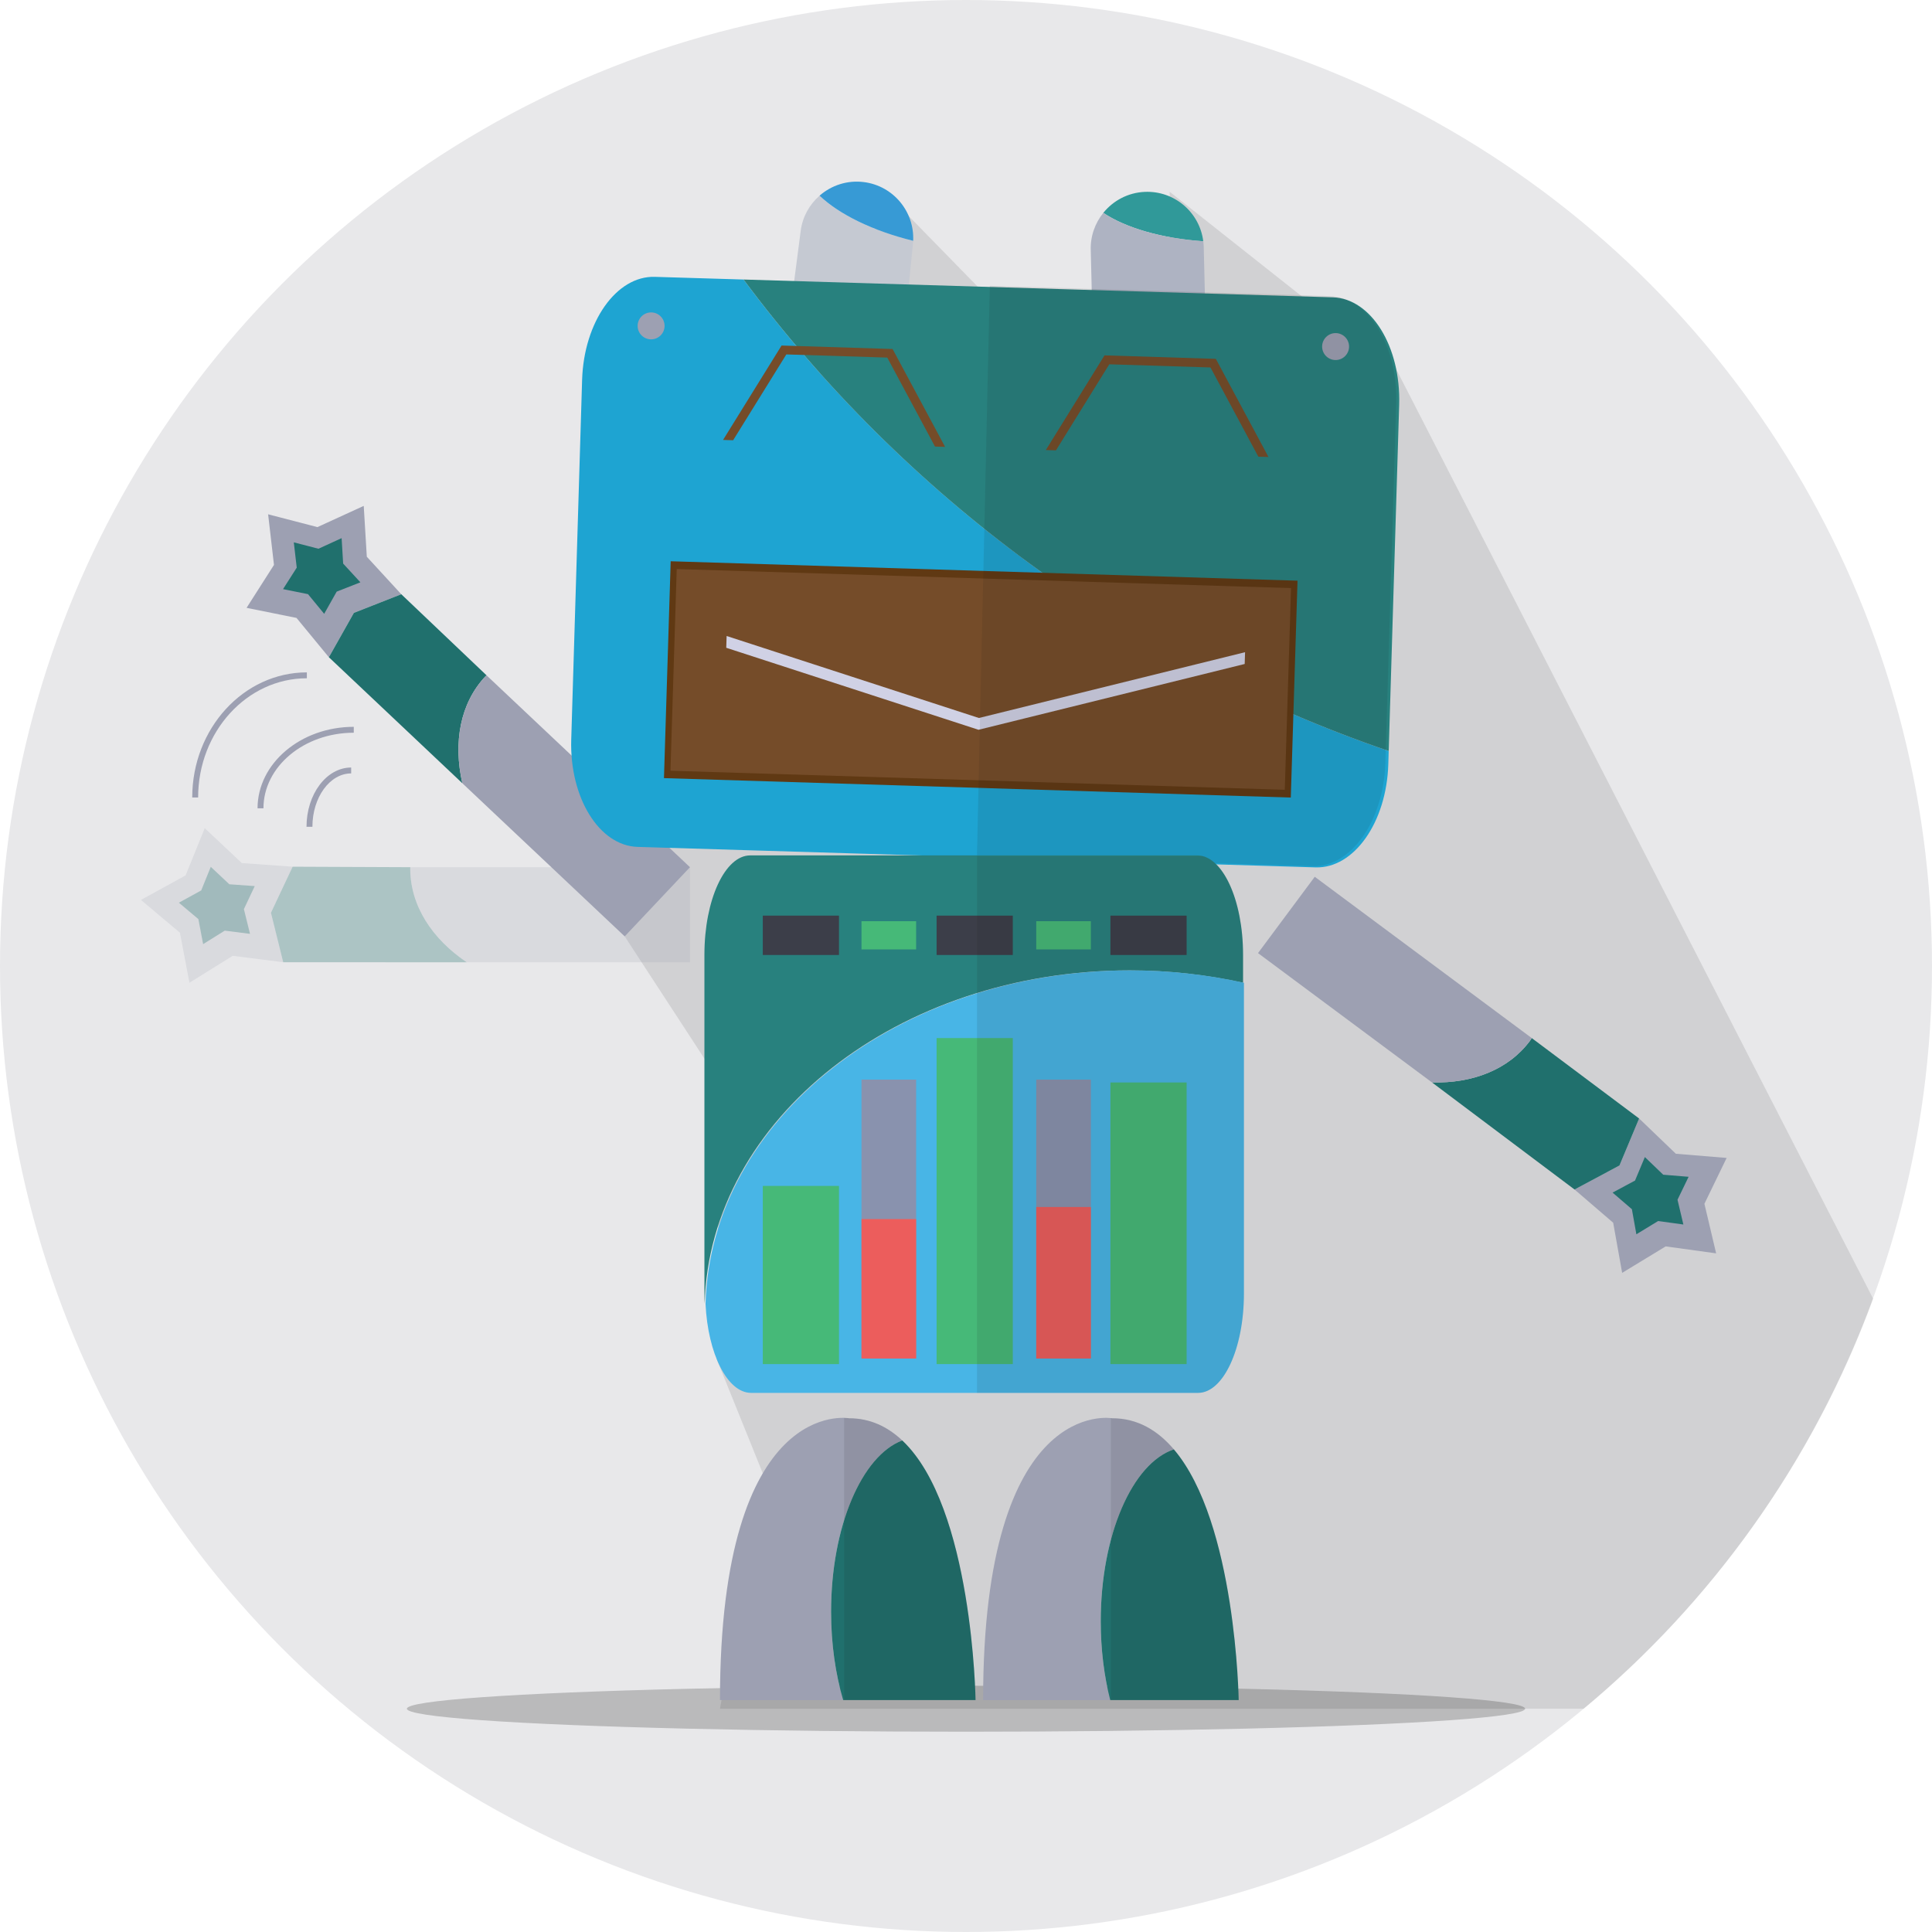 <?xml version="1.0" ?><!DOCTYPE svg  PUBLIC '-//W3C//DTD SVG 1.1//EN'  'http://www.w3.org/Graphics/SVG/1.1/DTD/svg11.dtd'><svg enable-background="new 0 0 512 512" height="512px" version="1.1" viewBox="0 0 512 512" width="512px" xml:space="preserve" xmlns="http://www.w3.org/2000/svg" xmlns:xlink="http://www.w3.org/1999/xlink"><g id="Background"><circle cx="256" cy="256" fill="#E8E8EA" id="Background_1_" r="256"/></g><g id="Shadow"><ellipse cx="256" cy="452.829" opacity="0.2" rx="148.172" ry="6.093"/><path d="M350.377,82.792l-40.394-31.958v24.908l-35.37,16.102l-39.069-39.99l-62.996,161.707l-6.995,34.591   l25.248,38.713l-0.935,73.155l12.282,30.424l-11.347,62.384h228.883c34.319-28.571,61.054-65.94,76.725-108.653L362.285,82.792   H350.377z" opacity="0.1"/></g><g id="Foot"><path d="M239.104,381.731c-3.873-3.641-8.501-5.876-14.072-5.876c0,0-34.231-6.265-34.231,74.674h32.649   c-2.025-6.863-3.206-14.833-3.206-23.37C220.245,404.59,228.366,385.816,239.104,381.731z" fill="#9DA0B2"/><path d="M239.104,381.731c-10.739,4.085-18.86,22.859-18.86,45.428c0,8.537,1.181,16.507,3.206,23.37h35.081   C258.531,450.529,257.809,399.319,239.104,381.731z" fill="#20706D"/><path d="M311.087,384.102c-4.289-5.042-9.629-8.247-16.323-8.247c0,0-34.232-6.265-34.232,74.674h33.687   c-1.595-6.269-2.511-13.336-2.511-20.844C291.708,406.754,300.092,387.772,311.087,384.102z" fill="#9DA0B2"/><path d="M311.087,384.102c-10.995,3.67-19.38,22.652-19.38,45.583c0,7.508,0.916,14.575,2.511,20.844h34.043   C328.261,450.529,327.598,403.503,311.087,384.102z" fill="#20706D"/><path d="M225.032,375.855c0,0-0.488-0.088-1.343-0.107v74.781h34.841c0,0-0.722-51.21-19.426-68.798   C235.231,378.09,230.604,375.855,225.032,375.855z" fill="#151515" opacity="0.1"/><path d="M294.764,375.855c0,0-0.131-0.021-0.368-0.048v74.722h33.865c0,0-0.663-47.025-17.174-66.427   C306.798,379.06,301.458,375.855,294.764,375.855z" fill="#151515" opacity="0.1"/></g><g id="Hand"><polygon fill="#9DA0B2" opacity="0.2" points="50.208,260.438 47.684,247.178 37.354,238.489 49.186,231.99 54.258,219.48    64.096,228.725 77.561,229.685 71.809,241.896 75.057,254.998 61.666,253.301  "/><polygon fill="#20706D" opacity="0.3" points="53.834,250.201 52.571,243.569 47.405,239.225 53.321,235.975 55.858,229.719    60.777,234.342 67.51,234.823 64.633,240.928 66.257,247.479 59.561,246.63  "/><path d="M108.716,230.19c0-0.126,0.024-0.248,0.026-0.374l-31.181-0.131l-5.752,12.211l3.249,13.101   l48.632,0.024C114.498,248.818,108.716,240.003,108.716,230.19z" fill="#20706D" opacity="0.3"/><path d="M182.849,229.816h-74.107c-0.002,0.126-0.026,0.248-0.026,0.374   c0,9.813,5.782,18.628,14.974,24.832h59.159V229.816z" fill="#9DA0B2" opacity="0.2"/><polygon fill="#9DA0B2" points="457.575,306.866 451.688,319.017 454.795,332.151 441.42,330.308 429.887,337.321 427.509,324.034    417.273,315.233 429.176,308.864 434.382,296.41 444.122,305.758  "/><polygon fill="#20706D" points="447.497,311.865 444.557,317.942 446.112,324.509 439.422,323.587 433.656,327.095 432.466,320.45    427.347,316.049 433.299,312.866 435.905,306.634 440.773,311.312  "/><polygon fill="#9DA0B2" points="65.345,161.084 72.607,149.706 71.054,136.297 84.12,139.688 96.394,134.067 97.207,147.542    106.344,157.479 93.781,162.417 87.154,174.177 78.577,163.753  "/><polygon fill="#20706D" points="75.007,156.124 78.638,150.433 77.861,143.728 84.395,145.423 90.532,142.613 90.938,149.352    95.507,154.321 89.224,156.789 85.911,162.668 81.624,157.456  "/><path d="M128.662,179.224c0.086-0.092,0.188-0.164,0.276-0.254l-22.593-21.49l-12.563,4.937l-6.626,11.76   l35.363,33.385C120.087,196.742,121.929,186.362,128.662,179.224z" fill="#20706D"/><path d="M182.849,229.816l-53.911-50.847c-0.087,0.091-0.189,0.163-0.276,0.254   c-6.733,7.138-8.574,17.519-6.145,28.338l43.037,40.59L182.849,229.816z" fill="#9DA0B2"/><path d="M434.382,296.41l-28.456-21.313c-0.163,0.24-0.292,0.5-0.47,0.733c-5.708,7.665-15.244,11.312-25.968,11.02   l37.784,28.383l11.903-6.369L434.382,296.41z" fill="#20706D"/><path d="M405.457,275.831c0.178-0.233,0.307-0.493,0.47-0.733l-57.503-42.745l-15.036,20.229l46.102,34.269   C390.212,287.142,399.749,283.496,405.457,275.831z" fill="#9DA0B2"/><g><path d="M52.506,211.346h-1.563c0-18.283,13.626-33.158,30.375-33.158v1.563    C65.431,179.751,52.506,193.924,52.506,211.346z" fill="#9DA0B2"/></g><g><path d="M69.818,214.21h-1.563c0-11.906,11.44-21.592,25.501-21.592v1.563    C80.557,194.182,69.818,203.166,69.818,214.21z" fill="#9DA0B2"/></g><g><path d="M82.793,219.104H81.23c0-8.659,5.308-15.703,11.831-15.703v1.563    C87.4,204.963,82.793,211.307,82.793,219.104z" fill="#9DA0B2"/></g></g><g id="Head"><path d="M217.192,51.854c-2.651,2.317-4.509,5.562-4.999,9.328l-1.767,13.601l28.62,18.557l2.854-28.298   c0.053-0.413,0.078-0.819,0.098-1.226C231.249,61.168,222.429,56.837,217.192,51.854z" fill="#C5C9D2"/><path d="M228.977,48.259c-4.437-0.576-8.664,0.862-11.785,3.595c5.237,4.982,14.057,9.313,24.806,11.961   C242.367,56.104,236.767,49.271,228.977,48.259z" fill="#379AD5"/><path d="M303.379,50.848c-4.468,0.194-8.383,2.337-10.992,5.565c6.018,4.008,15.453,6.76,26.493,7.524   C317.918,56.276,311.235,50.507,303.379,50.848z" fill="#309999"/><path d="M292.387,56.414c-2.209,2.738-3.484,6.253-3.322,10.049L289.65,90.4l29.926-1.298l-0.581-23.94   c-0.018-0.413-0.066-0.819-0.114-1.224C307.84,63.174,298.405,60.421,292.387,56.414z" fill="#AEB3C2"/><path d="M197.05,74.078l-23.515-0.71c-10.177-0.308-18.805,11.929-19.27,27.333l-2.881,95.287   c-0.466,15.403,7.407,28.14,17.584,28.448l179.674,5.431c10.179,0.308,18.807-11.93,19.274-27.333l0.106-3.512   C298.937,175.407,239.607,131.272,197.05,74.078z" fill="#1EA4D2"/><path d="M353.213,78.797l-156.163-4.72c42.557,57.195,101.887,101.33,170.974,124.942l2.771-91.775   C371.259,91.841,363.387,79.105,353.213,78.797z" fill="#28817E"/><path d="M354.054,88.275c-1.973-0.058-3.617,1.492-3.675,3.462c-0.061,1.971,1.49,3.614,3.458,3.675   c1.975,0.059,3.617-1.489,3.68-3.459C357.575,89.983,356.027,88.335,354.054,88.275z" fill="#9DA0B2"/><circle cx="172.549" cy="86.361" fill="#9DA0B2" r="3.57"/><rect fill="#603913" height="57.473" transform="matrix(1 0.031 -0.031 1 5.753 -8.029)" width="166.118" x="176.676" y="151.291"/><rect fill="#754C29" height="53.451" transform="matrix(1 0.031 -0.031 1 5.752 -8.028)" width="162.8" x="178.338" y="153.301"/><g><polygon fill="#D0D1E5" points="329.858,175.964 259.317,193.4 192.464,171.669 192.562,168.544 259.416,190.275 329.956,172.839       "/></g><polygon fill="#754C29" points="236.545,92.489 207.122,91.569 191.614,116.588 194.289,116.673 208.385,93.927 235.135,94.765    247.784,118.344 250.459,118.428  "/><path d="M291.11,145.271" fill="#603913"/><polygon fill="#754C29" points="322.206,95.1 292.707,94.178 277.154,119.263 279.839,119.347 293.971,96.543 320.789,97.381    333.473,121.023 336.155,121.107  "/><path d="M352.428,78.465l-90.12-2.723l-3.405,151.101l88.956,2.691   c10.179,0.308,18.805-11.931,19.273-27.333l0.107-3.514l2.771-91.773C370.475,91.51,362.603,78.774,352.428,78.465z" fill="#151515" opacity="0.1"/></g><g id="Body"><path d="M299.363,257.162c10.413,0,20.483,1.159,30.058,3.275v-7.451c0-14.522-5.443-26.297-12.146-26.297h-118.45   c-6.709,0-12.146,11.775-12.146,26.297v89.847c0,0.908,0.021,1.81,0.063,2.694C188.078,296.546,237.969,257.162,299.363,257.162z" fill="#28817E"/><path d="M199.054,369.127h118.451c6.703,0,12.146-11.775,12.146-26.294v-82.396   c-9.573-2.116-19.645-3.275-30.058-3.275c-61.395,0-111.284,39.384-112.623,88.366   C187.594,358.781,192.767,369.127,199.054,369.127z" fill="#48B5E6"/><rect fill="#3C3E49" height="10.431" width="20.194" x="202.148" y="242.65"/><rect fill="#3C3E49" height="10.431" width="20.195" x="294.272" y="242.65"/><rect fill="#3C3E49" height="10.431" width="20.192" x="248.21" y="242.65"/><rect fill="#46B978" height="7.477" width="14.48" x="228.304" y="244.127"/><rect fill="#46B978" height="7.477" width="14.477" x="274.614" y="244.127"/><rect fill="#46B978" height="47.216" width="20.194" x="202.148" y="314.282"/><rect fill="#46B978" height="74.632" width="20.195" x="294.272" y="286.866"/><rect fill="#46B978" height="86.4" width="20.192" x="248.21" y="275.097"/><rect fill="#EC5D5C" height="73.911" opacity="0.4" width="14.48" x="228.304" y="286.11"/><rect fill="#EC5D5C" height="73.911" opacity="0.4" width="14.477" x="274.614" y="286.11"/><rect fill="#EC5D5C" height="36.955" width="14.48" x="228.304" y="323.066"/><rect fill="#EC5D5C" height="40.151" width="14.477" x="274.614" y="319.87"/><path d="M258.903,369.127h58.603c6.703,0,12.146-11.775,12.146-26.294v-82.396   c-0.076-0.018-0.154-0.032-0.23-0.047v-7.404c0-13.565-4.749-24.73-10.838-26.144h-59.68V369.127z" fill="#151515" opacity="0.1"/></g></svg>